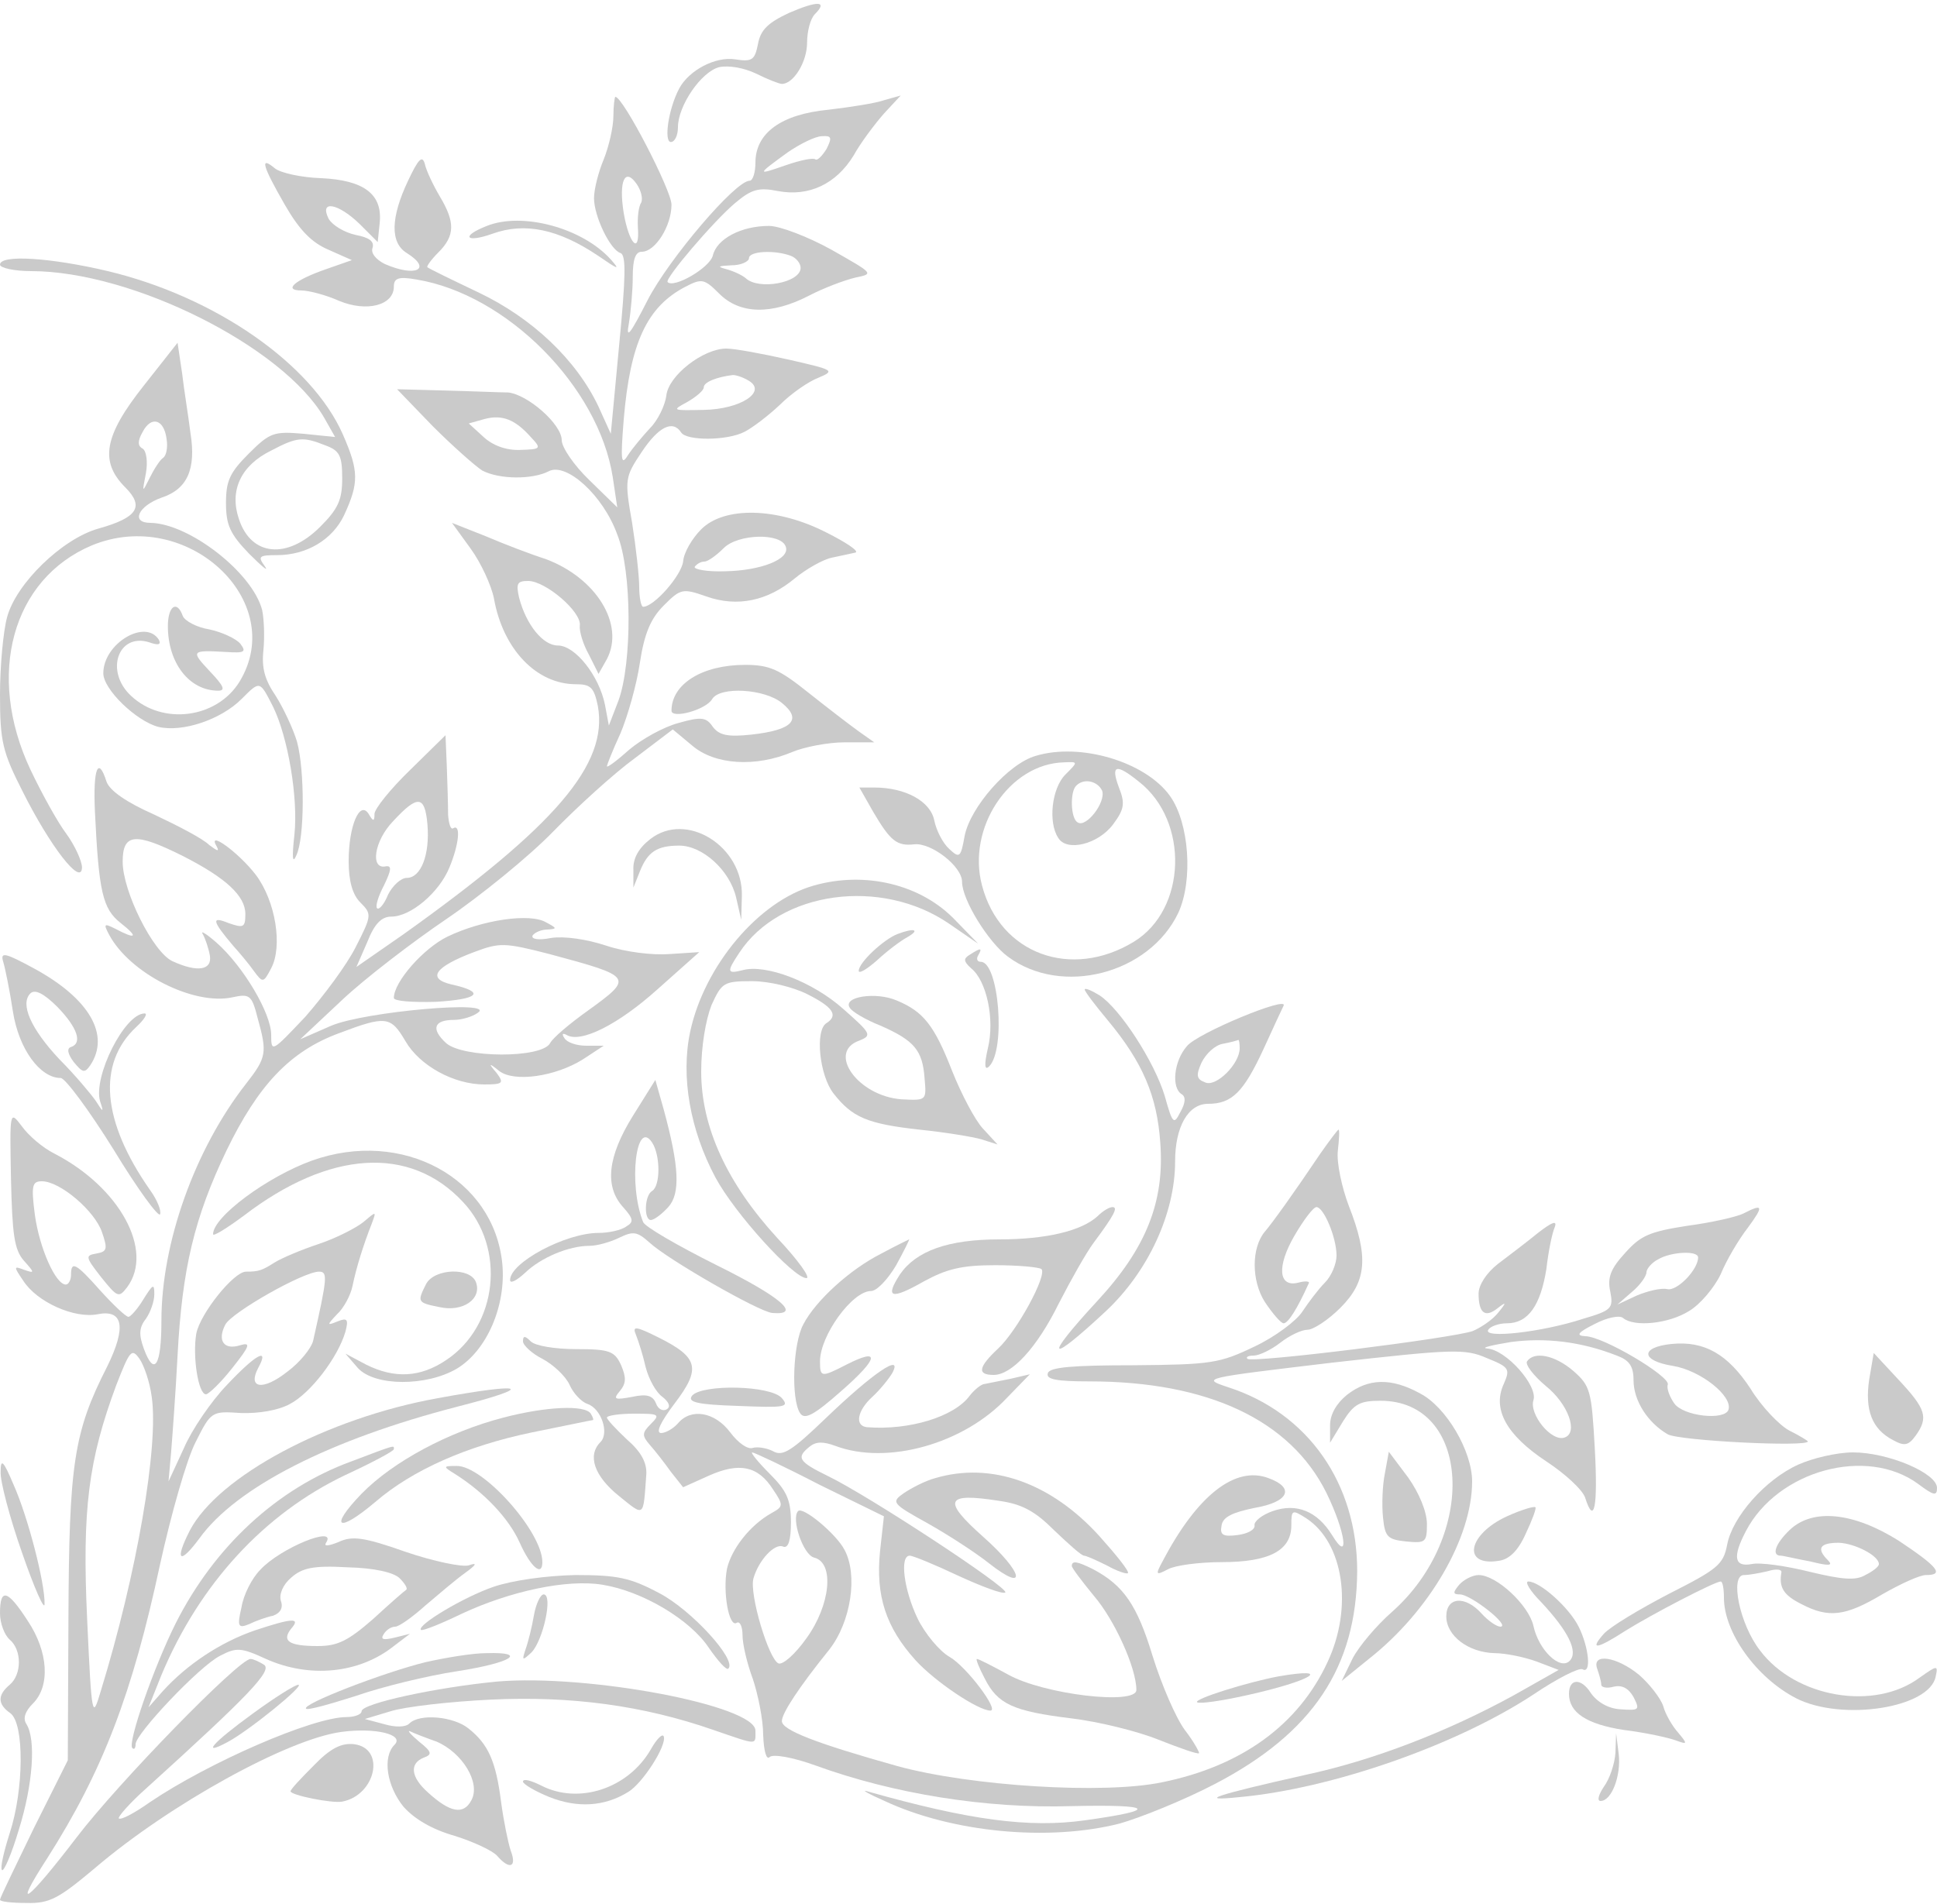<?xml version="1.0" encoding="UTF-8"?>
<svg width="300px" height="295px" viewBox="0 0 300 295" version="1.1" xmlns="http://www.w3.org/2000/svg" xmlns:xlink="http://www.w3.org/1999/xlink">
    <title>Untitled 3</title>
    <g id="Page-1" stroke="none" stroke-width="1" fill="none" fill-rule="evenodd" fill-opacity="0.21">
        <g id="background" transform="translate(-0, 0.599)" fill="#000000" fill-rule="nonzero">
            <g id="Group" transform="translate(150, 147.104) scale(-1, 1) rotate(-180) translate(-150, -147.104)translate(0, 0)">
                <path d="M122.2,292.808 C119,291.308 117.8,290.208 117.4,288.008 C116.9,285.508 116.5,285.208 113.9,285.608 C110.8,286.108 106.7,283.908 105.2,281.108 C103.5,277.908 102.8,272.808 103.9,272.808 C104.5,272.808 105,273.808 105,275.108 C105,278.408 108.6,283.708 111.4,284.408 C112.9,284.708 115.2,284.308 117.1,283.408 C118.9,282.508 120.7,281.808 121.1,281.808 C122.9,281.808 125,285.208 125,288.208 C125,289.908 125.5,291.908 126.2,292.608 C128.3,294.708 126.6,294.708 122.2,292.808 Z" id="Path"></path>
                <path d="M95,276.808 C95,275.108 94.3,272.108 93.5,270.108 C92.7,268.208 92,265.508 92,264.108 C92,261.308 94.5,256.108 96.1,255.608 C97,255.308 96.9,251.808 95.9,241.408 L94.6,227.608 L92.7,231.808 C89.3,239.008 82.5,245.508 74.1,249.508 C69.9,251.508 66.4,253.208 66.2,253.408 C66,253.508 66.8,254.608 67.9,255.708 C70.5,258.308 70.5,260.408 68.1,264.408 C67.1,266.108 66,268.408 65.8,269.408 C65.4,270.808 64.8,270.208 63.2,266.808 C60.5,261.108 60.4,257.208 63,255.608 C67,253.108 64.4,251.808 59.6,253.908 C58.2,254.608 57.4,255.608 57.7,256.408 C58,257.408 57.2,258.008 55.1,258.408 C53.3,258.808 51.5,259.908 50.9,260.908 C49.4,263.908 52.4,263.308 55.7,260.108 L58.5,257.308 L58.8,260.208 C59.3,264.708 56.4,266.908 49.7,267.208 C46.7,267.308 43.5,268.008 42.6,268.708 C40.2,270.708 40.6,269.208 44.1,263.108 C46.4,259.108 48.3,257.208 50.9,256.108 L54.5,254.508 L50.5,253.108 C45.6,251.408 43.8,249.808 46.7,249.808 C47.8,249.808 50.5,249.108 52.5,248.208 C56.8,246.408 61,247.508 61,250.408 C61,251.708 61.7,252.008 64.5,251.508 C78.5,249.208 92.7,234.908 94.9,220.908 L95.6,216.208 L91.3,220.408 C88.9,222.708 87,225.508 87,226.608 C87,229.108 81.7,233.708 78.7,234.008 C77.5,234.008 73.1,234.208 69,234.308 L61.5,234.508 L67,228.808 C70.1,225.708 73.6,222.608 74.7,221.908 C77.4,220.508 82.5,220.508 85,221.808 C87.7,223.208 93.4,218.108 95.6,212.008 C97.9,206.308 97.9,192.108 95.8,186.308 L94.3,182.408 L93.7,185.608 C92.8,190.108 89.1,194.808 86.4,194.808 C84.1,194.808 81.5,198.008 80.4,202.208 C79.9,204.408 80.1,204.808 81.8,204.808 C84.5,204.808 90.1,200.008 89.8,197.908 C89.7,197.008 90.3,195.008 91.2,193.408 L92.7,190.408 L94,192.708 C96.8,198.108 92.3,205.308 84.5,208.208 C82.3,208.908 78.1,210.508 75.3,211.708 L70,213.808 L72.9,209.808 C74.5,207.608 76.1,204.108 76.5,202.108 C77.9,194.208 83.1,188.808 89.2,188.808 C91.5,188.808 92,188.308 92.6,185.408 C94.2,176.408 86.1,166.908 62.4,150.008 L55.2,145.008 L56.9,148.908 C58,151.708 59.1,152.808 60.6,152.808 C63.6,152.808 68,156.508 69.6,160.408 C71.1,164.008 71.4,167.208 70.2,166.508 C69.8,166.208 69.5,167.208 69.4,168.608 C69.4,170.108 69.3,173.508 69.2,176.108 L69,180.908 L63.5,175.508 C60.5,172.608 58,169.508 58,168.708 C58,167.508 57.8,167.508 57.1,168.708 C55.7,170.908 54,166.808 54,161.408 C54,158.308 54.6,156.208 55.8,155.008 C57.6,153.208 57.6,153.008 55.1,148.108 C53.7,145.308 50.1,140.508 47.3,137.308 C42.1,131.808 42,131.708 42,134.508 C42,137.808 37.7,145.108 33.5,148.808 C31.9,150.208 31,150.708 31.4,150.108 C31.8,149.408 32.3,147.908 32.5,146.808 C32.9,144.508 30.6,144.108 26.7,145.908 C23.7,147.308 19,156.708 19,161.308 C19,165.708 20.9,165.908 28.3,162.208 C35,158.808 38,156.008 38,153.208 C38,151.108 37.7,151.008 35.4,151.808 C32.7,152.908 32.8,152.208 36.1,148.308 C37.1,147.208 38.6,145.408 39.3,144.408 C40.7,142.508 40.8,142.508 42,144.808 C43.8,148.208 42.7,155.208 39.6,159.308 C36.9,162.808 31.9,166.408 33.6,163.608 C34,162.808 33.6,163.008 32.4,163.908 C31.4,164.908 27.5,166.908 23.9,168.608 C19.6,170.508 17,172.308 16.5,173.708 C15.2,177.808 14.4,175.708 14.7,169.108 C15.3,156.608 15.9,154.008 18.7,151.808 C21.5,149.608 21.1,149.208 17.9,150.908 C16.1,151.808 16,151.708 16.9,150.008 C20.1,144.008 30,139.008 36,140.308 C38.7,140.908 39,140.608 39.9,137.108 C41.4,131.708 41.3,131.008 38.1,126.908 C30.2,116.808 25,102.308 25,90.208 C25,83.208 23.9,81.508 22.3,85.808 C21.5,88.008 21.5,89.108 22.6,90.508 C23.3,91.508 23.9,93.208 23.9,94.308 C23.9,96.008 23.7,95.908 22.2,93.508 C21.3,92.008 20.2,90.808 19.9,90.808 C19.5,90.808 17.6,92.608 15.6,94.808 C11.7,99.208 11,99.508 11,97.308 C11,96.508 10.6,95.808 10.2,95.808 C8.6,95.808 6.1,101.508 5.4,106.608 C4.8,111.208 5,111.808 6.5,111.808 C9.3,111.808 14.7,107.208 15.8,103.908 C16.7,101.308 16.6,100.908 14.9,100.608 C13.2,100.308 13.2,100.108 15.7,96.908 C18.2,93.808 18.4,93.708 19.7,95.408 C23.9,101.108 18.5,110.908 8.4,116.108 C6.6,117.008 4.4,118.908 3.4,120.308 C1.5,122.808 1.5,122.808 1.7,112.208 C1.9,103.608 2.2,101.208 3.7,99.508 C5.4,97.608 5.4,97.508 3.7,98.108 C2.1,98.708 2.1,98.608 3.6,96.408 C5.7,93.108 11.5,90.508 15.1,91.208 C19.1,92.008 19.6,89.208 16.6,83.108 C11.4,72.908 10.7,68.008 10.6,44.208 L10.5,22.108 L5.2,11.508 C2.4,5.708 0,0.808 0,0.508 C0,0.208 1.8,0.008 4.1,0.008 C7.7,-0.092 9.1,0.708 14.7,5.408 C26.3,15.308 44.6,25.408 52.9,26.508 C58.1,27.208 62.7,26.108 61.1,24.508 C59.2,22.608 59.9,18.108 62.5,14.908 C64.2,13.008 66.9,11.408 70.4,10.408 C73.3,9.508 76.3,8.108 77,7.308 C78.9,5.108 80.1,5.508 79.1,8.108 C78.7,9.308 78,12.708 77.6,15.708 C76.8,22.008 75.6,24.608 72.6,27.008 C70.3,28.908 65,29.408 63.4,27.808 C62.8,27.208 61.2,27.208 59.5,27.708 L56.5,28.508 L60.5,29.708 C62.7,30.408 69.7,31.208 76,31.508 C88.4,32.108 99.6,30.608 110.5,26.808 C117.5,24.408 117,24.408 117,26.708 C117,30.608 91,35.508 77,34.308 C67.6,33.408 56,30.908 56,29.708 C56,29.208 54.9,28.808 53.7,28.808 C48.4,28.808 32.2,21.708 23.2,15.608 C20.8,13.908 18.7,12.808 18.4,13.108 C18.2,13.308 20.1,15.508 22.7,17.808 C38.6,32.208 42.2,36.008 40.9,36.908 C40.1,37.408 39.2,37.808 38.8,37.808 C37,37.808 18.3,18.608 11.9,10.208 C4.1,0.008 1.8,-1.592 7.3,6.908 C15.9,20.408 20.5,32.408 24.8,52.508 C26.5,60.208 28.9,68.708 30.3,71.408 C32.7,76.208 32.8,76.208 37.3,75.908 C40,75.808 43.1,76.308 44.9,77.308 C48,78.908 52.3,84.408 53.5,88.508 C54,90.408 53.8,90.708 52.3,90.108 C50.6,89.408 50.6,89.508 52.2,91.208 C53.2,92.108 54.3,94.108 54.6,95.608 C55.2,98.508 56.3,102.008 57.6,105.308 C58.3,107.208 58.3,107.208 56.3,105.508 C55.2,104.608 52.1,103.008 49.4,102.108 C46.7,101.208 43.6,99.908 42.5,99.208 C40.6,98.008 40.1,97.808 38.1,97.808 C36.2,97.808 31,91.308 30.4,88.208 C29.8,84.708 30.7,78.808 31.9,78.808 C32.3,78.808 34.2,80.608 36,82.908 C38.7,86.308 38.9,86.908 37.2,86.408 C34.7,85.608 33.6,87.108 34.9,89.608 C35.9,91.508 47,97.808 49.4,97.808 C50.8,97.808 50.7,96.908 48.5,87.108 C48.2,85.908 46.4,83.708 44.5,82.308 C40.7,79.308 38.3,79.708 40,82.908 C41.8,86.208 39.6,85.008 35.1,80.208 C32.7,77.708 29.7,73.308 28.5,70.508 L26.1,65.308 L26.5,69.808 C26.7,72.308 27.2,79.008 27.5,84.808 C28.2,98.208 30.1,106.208 35.1,116.608 C40,126.708 44.9,131.908 52.4,134.708 C59.8,137.508 60.5,137.408 62.8,133.508 C65,129.708 70.3,126.808 75,126.808 C77.9,126.808 78.1,127.008 76.9,128.608 C75.6,130.108 75.7,130.208 77.3,128.908 C79.6,127.108 86,128.008 90.3,130.708 L93.5,132.808 L90.8,132.808 C89.3,132.808 87.8,133.308 87.4,134.008 C87,134.608 87.1,134.808 87.7,134.508 C89.9,133.108 95.8,136.108 101.9,141.608 L108.3,147.308 L103.7,147.008 C101.1,146.808 96.9,147.308 93.9,148.308 C90.9,149.308 87.4,149.808 85.4,149.508 C83.4,149.108 82.2,149.308 82.5,149.908 C82.9,150.408 83.9,150.808 84.8,150.808 C86.3,150.908 86.3,151.008 84.6,151.908 C82.1,153.408 74.7,152.308 69.3,149.708 C65.6,147.908 61,142.708 61,140.208 C61,139.708 63.9,139.508 67.5,139.608 C74.2,140.008 75.3,141.108 69.9,142.308 C66.1,143.208 67.3,145.008 73.4,147.308 C77.4,148.808 78.1,148.808 85.1,147.008 C98.1,143.508 98.2,143.408 91,138.208 C88.2,136.208 85.6,134.008 85.2,133.208 C83.9,130.808 71.7,130.908 69.1,133.208 C66.7,135.408 67.2,136.808 70.3,136.808 C71.5,136.808 73.2,137.308 74,137.908 C77,139.908 56.5,138.108 51.3,135.908 L46.5,133.808 L53,139.908 C56.5,143.208 63.8,148.808 69.1,152.408 C74.4,156.008 81.9,162.108 85.6,165.908 C89.4,169.808 95.1,175.008 98.4,177.408 L104.2,181.808 L107.2,179.308 C110.7,176.308 117,175.908 122.7,178.308 C124.6,179.108 128.3,179.808 130.8,179.808 L135.4,179.808 L133,181.508 C131.6,182.508 128.1,185.208 125.2,187.508 C120.7,191.108 119.2,191.808 115.4,191.808 C108.7,191.808 104,188.808 104,184.708 C104,183.408 109.3,184.808 110.3,186.508 C111.5,188.508 118.4,188.108 121.1,185.908 C124.3,183.308 122.7,181.708 116.4,181.008 C112.7,180.608 111.4,180.908 110.4,182.208 C109.4,183.708 108.6,183.808 105.1,182.808 C102.8,182.208 99.4,180.308 97.5,178.708 C95.6,177.008 94,175.808 94,176.108 C94,176.308 94.9,178.608 96.1,181.208 C97.2,183.808 98.6,188.708 99.1,192.108 C99.8,196.708 100.8,199.008 102.8,201.008 C105.4,203.608 105.7,203.708 109.4,202.408 C114.2,200.708 118.9,201.708 123.1,205.208 C124.8,206.608 127.4,208.108 128.8,208.408 C130.3,208.708 132,209.108 132.5,209.208 C133.1,209.408 131,210.808 128,212.308 C120.4,216.208 112.2,216.408 108.6,212.808 C107.2,211.408 105.9,209.208 105.8,207.808 C105.5,205.608 101.3,200.808 99.6,200.808 C99.3,200.808 99,202.208 99,203.908 C99,205.508 98.5,210.008 97.9,213.808 C96.7,220.608 96.8,220.908 99.4,224.808 C102,228.708 104.2,229.808 105.5,227.808 C106.3,226.508 112.6,226.508 115.3,227.908 C116.5,228.508 119,230.408 120.8,232.108 C122.5,233.808 125.2,235.708 126.8,236.308 C129.4,237.408 129.1,237.508 122.1,239.108 C118.1,240.008 113.8,240.808 112.5,240.808 C108.9,240.808 103.5,236.608 103.2,233.508 C103,232.008 101.9,229.708 100.7,228.508 C99.5,227.208 97.9,225.308 97.2,224.208 C96.2,222.608 96.1,223.508 96.6,229.808 C97.6,241.708 100.2,247.308 106.2,250.408 C108.7,251.708 109.1,251.608 111.4,249.308 C114.6,246.108 119.5,246.008 125.3,249.008 C127.6,250.208 130.8,251.408 132.5,251.808 C135.4,252.408 135.3,252.408 128.8,256.108 C125.2,258.108 120.8,259.808 119.1,259.808 C114.8,259.808 111,257.808 110.4,255.208 C109.9,253.308 104.4,250.108 103.4,251.108 C102.9,251.608 110.5,260.508 113.8,263.308 C116.4,265.508 117.5,265.808 120.5,265.208 C125.3,264.308 129.5,266.308 132.2,270.708 C133.3,272.708 135.5,275.608 136.9,277.208 L139.5,280.008 L137,279.308 C135.6,278.808 131.7,278.208 128.3,277.808 C121,277.108 117,274.208 117,269.608 C117,268.108 116.6,266.808 116.1,266.808 C113.9,266.808 103.6,254.708 100.3,248.308 C97.6,243.008 96.9,242.108 97.4,244.708 C97.7,246.508 98,249.808 98,251.908 C98,254.608 98.4,255.808 99.4,255.808 C101.5,255.808 104,259.808 104,263.108 C104,265.308 96.5,279.808 95.3,279.808 C95.2,279.808 95,278.408 95,276.808 Z M128,271.708 C127.3,270.608 126.6,269.908 126.3,270.108 C126,270.408 124,270.008 121.7,269.208 C117.1,267.608 117.2,267.708 122,271.208 C123.9,272.508 126.3,273.708 127.3,273.708 C128.8,273.808 128.9,273.508 128,271.708 Z M99.3,263.408 C98.9,262.808 98.7,261.108 98.8,259.508 C99.1,255.208 97.4,257.108 96.6,261.808 C95.8,266.808 96.8,268.908 98.6,266.308 C99.3,265.308 99.6,264.008 99.3,263.408 Z M122.4,255.208 C123.3,254.908 124,254.008 124,253.308 C124,251.008 117.5,249.808 115.5,251.708 C114.9,252.208 113.6,252.808 112.5,253.108 C111,253.508 111.2,253.608 113.3,253.708 C114.8,253.708 116,254.308 116,254.808 C116,255.908 119.9,256.108 122.4,255.208 Z M116,235.808 C118.8,234.108 114.7,231.408 109,231.308 C104.1,231.208 104,231.208 106.4,232.508 C107.8,233.308 109,234.308 109,234.808 C109,235.608 111,236.408 113.5,236.708 C114.1,236.708 115.2,236.308 116,235.808 Z M82.2,227.108 C83.9,225.308 83.8,225.208 80.6,225.108 C78.4,225.008 76.3,225.808 74.9,227.108 L72.6,229.208 L75.1,229.908 C77.8,230.608 79.8,229.808 82.2,227.108 Z M121.7,210.108 C122.4,208.208 117.9,206.408 112.3,206.308 C109.5,206.208 107.4,206.608 107.6,207.008 C107.9,207.408 108.5,207.808 109.1,207.808 C109.6,207.808 110.9,208.708 112.1,209.908 C114.3,212.108 121,212.308 121.7,210.108 Z M66.2,167.108 C66.6,162.408 65.2,158.808 63,158.808 C62.1,158.808 60.8,157.608 60.1,156.208 C59.5,154.708 58.7,153.808 58.4,154.108 C58.1,154.408 58.6,156.008 59.5,157.708 C60.6,160.008 60.7,160.708 59.8,160.608 C57.3,160.008 57.9,164.508 60.9,167.608 C64.7,171.708 65.8,171.608 66.2,167.108 Z M23.5,78.408 C24.6,70.808 21.2,51.008 15.6,32.808 C14.3,28.408 14.2,28.608 13.5,43.908 C12.7,61.008 13.7,68.608 18,80.208 C20.1,85.608 20.4,86.008 21.6,84.308 C22.3,83.308 23.2,80.708 23.5,78.408 Z M67.6,25.008 C71.6,23.308 74.5,18.608 73,15.908 C71.8,13.608 69.7,14.008 66.3,17.108 C63.6,19.508 63.4,21.608 65.6,22.508 C67,23.008 66.9,23.408 64.9,25.008 C63.6,26.108 63,26.808 63.5,26.608 C64.1,26.308 65.9,25.608 67.6,25.008 Z" id="Shape"></path>
                <path d="M75.4,259.808 C71.3,258.208 72.1,257.108 76.3,258.608 C81.3,260.408 86.5,259.308 92.6,255.208 C95.8,253.008 96.1,252.908 94.6,254.608 C90.2,259.508 80.9,262.008 75.4,259.808 Z" id="Path"></path>
                <path d="M0,253.808 C0,253.308 2.2,252.808 4.8,252.808 C20.5,252.808 43.8,241.108 50.2,230.108 L51.9,227.108 L47,227.608 C42.4,228.008 41.8,227.808 38.5,224.508 C35.6,221.608 35,220.308 35,216.908 C35,213.508 35.6,212.108 38.6,209.008 C40.6,207.008 41.7,206.108 41,207.108 C39.9,208.608 40.1,208.808 42.9,208.808 C47.5,208.808 51.5,211.208 53.3,215.008 C55.6,220.008 55.6,221.808 53.1,227.508 C48.3,238.408 33.4,248.808 16.7,252.808 C7.8,254.908 0,255.408 0,253.808 Z M50.4,225.808 C52.6,225.008 53,224.208 53,220.708 C53,217.408 52.4,216.008 49.6,213.208 C44.5,208.108 38.9,208.608 37,214.408 C35.5,218.808 37.3,222.708 42,225.008 C46,227.108 46.9,227.208 50.4,225.808 Z" id="Shape"></path>
                <path d="M22.3,235.108 C16.1,227.308 15.4,223.308 19.4,219.308 C22.4,216.308 21.3,214.608 15.2,212.908 C9.6,211.308 2.5,204.408 1.1,199.208 C0.5,197.008 0,191.608 0,187.208 C0,179.908 0.4,178.308 3.5,172.208 C7.7,163.808 12.6,157.408 12.7,160.408 C12.7,161.408 11.6,163.808 10.3,165.608 C9,167.308 6.5,171.808 4.7,175.608 C-2.2,190.308 1.9,205.108 14.2,210.308 C28.9,216.408 44.7,201.708 37.1,189.208 C33.6,183.508 25.2,182.408 20.3,187.008 C16.2,190.808 18.3,196.808 23.1,195.308 C24.5,194.808 25,194.908 24.6,195.708 C22.5,199.008 16,195.108 16,190.508 C16,188.008 21.1,183.108 24.5,182.208 C28.2,181.308 34.2,183.308 37.4,186.508 C40.3,189.408 40.2,189.408 42.3,185.308 C44.6,180.608 46.2,171.208 45.6,165.508 C45.2,161.908 45.3,160.908 45.9,162.308 C47.2,165.008 47.2,175.508 46,179.908 C45.4,181.908 43.9,185.108 42.7,187.008 C41,189.508 40.5,191.308 40.8,194.108 C41,196.108 40.9,198.908 40.6,200.308 C39.1,206.108 29.3,213.708 23.3,213.808 C20.2,213.808 21.4,216.408 25,217.708 C29,219.008 30.4,222.108 29.5,227.708 C29.2,230.208 28.5,234.408 28.2,237.008 L27.5,241.708 L22.3,235.108 Z M25.8,226.808 C26,225.608 25.8,224.308 25.3,223.908 C24.8,223.608 23.9,222.208 23.2,220.808 C22,218.408 22,218.408 22.6,221.508 C22.9,223.208 22.7,224.908 22.1,225.308 C21.3,225.708 21.3,226.508 22.1,227.908 C23.4,230.408 25.4,229.908 25.8,226.808 Z" id="Shape"></path>
                <path d="M26,197.808 C26,192.108 29.3,187.808 33.8,187.808 C35,187.808 34.6,188.608 32.5,190.808 C29.5,194.008 29.6,194.108 35,193.808 C37.9,193.608 38.2,193.808 37.2,195.108 C36.5,195.908 34.3,196.908 32.4,197.308 C30.5,197.608 28.6,198.608 28.3,199.408 C27.4,201.908 26,200.908 26,197.808 Z" id="Path"></path>
                <path d="M160.4,177.708 C156.2,176.508 150.3,169.808 149.4,165.308 C148.8,161.908 148.6,161.808 147,163.308 C146,164.208 145,166.208 144.7,167.708 C144.1,170.708 140.2,172.808 135.4,172.808 L133.1,172.808 L135.2,169.108 C137.9,164.508 138.9,163.708 141.6,164.008 C144.2,164.308 149,160.608 149,158.208 C149,155.408 153.1,148.808 156.1,146.608 C164.4,140.408 178,143.908 182.5,153.408 C184.8,158.408 184.2,167.308 181.2,171.508 C177.4,176.808 167.3,179.808 160.4,177.708 Z M165,174.808 C162.9,172.708 162.3,167.408 163.9,165.008 C165.2,162.808 170.1,164.008 172.4,167.108 C174.1,169.408 174.3,170.308 173.3,172.808 C172,176.308 172.8,176.608 176.4,173.708 C184.2,167.608 183.8,153.908 175.6,148.908 C165.9,143.008 154.9,147.008 152.1,157.608 C149.7,166.508 156.3,176.508 164.8,176.708 C167,176.808 167,176.808 165,174.808 Z M170.7,172.308 C171.3,170.508 168.2,166.508 166.9,167.408 C165.8,168.008 165.7,172.208 166.7,173.108 C167.9,174.308 170,173.808 170.7,172.308 Z" id="Shape"></path>
                <path d="M100.7,164.808 C98.9,163.408 98,161.808 98.1,160.008 L98.1,157.308 L99.1,159.808 C100.3,162.808 101.7,163.808 105.2,163.808 C108.8,163.808 113,160.008 114,155.808 L114.8,152.308 L114.9,156.008 C115.1,163.708 106.3,169.208 100.7,164.808 Z" id="Path"></path>
                <path d="M126,157.608 C117.5,155.208 109.1,145.208 106.9,135.008 C105.4,128.008 106.9,119.708 110.8,112.408 C113.8,106.808 122.9,96.808 124.9,96.808 C125.6,96.808 123.6,99.608 120.4,103.008 C112.6,111.508 108.6,120.208 108.6,128.808 C108.6,132.708 109.3,136.808 110.2,139.108 C111.8,142.608 112.1,142.808 116.5,142.808 C119.1,142.808 122.8,141.908 125,140.808 C129,138.808 129.9,137.508 128,136.308 C126.2,135.208 126.9,128.208 129.1,125.408 C132,121.708 134.3,120.708 142.4,119.808 C146.3,119.408 150.6,118.708 152,118.308 L154.5,117.508 L152.2,120.008 C151,121.308 148.9,125.308 147.5,128.808 C144.7,136.008 143,138.108 138.9,139.808 C135.7,141.208 130.5,140.408 131.6,138.708 C131.9,138.108 134.1,136.808 136.4,135.908 C141.6,133.608 142.9,132.108 143.2,127.708 C143.5,124.308 143.5,124.308 139.6,124.508 C132.9,125.008 128,131.808 133.1,133.608 C135.1,134.408 134.9,134.708 130.6,138.508 C125.9,142.708 118.6,145.508 115,144.508 C112.6,143.908 112.5,144.208 114.5,147.208 C120.8,156.808 136.5,158.908 147,151.708 L151.5,148.608 L148,152.208 C142.7,157.808 134,159.908 126,157.608 Z" id="Path"></path>
                <path d="M139,150.108 C136.9,149.308 133,145.708 133,144.408 C133,143.908 134.2,144.608 135.8,146.008 C137.3,147.408 139.4,149.008 140.5,149.608 C142.6,150.808 141.6,151.108 139,150.108 Z" id="Path"></path>
                <path d="M0.5,145.808 C0.8,144.808 1.5,141.408 2,138.108 C2.9,132.308 6.2,127.808 9.4,127.808 C10.1,127.808 13.8,122.808 17.6,116.708 C21.3,110.608 24.6,106.108 24.8,106.708 C25,107.308 24.3,109.008 23.2,110.508 C15.8,121.108 15,130.008 21.1,135.708 C22.4,136.908 22.9,137.808 22.4,137.808 C19.3,137.808 14.4,128.008 15.5,124.208 C16.1,122.408 16,122.408 14.8,124.308 C14.1,125.308 11.6,128.308 9.2,130.708 C4.7,135.508 3.1,139.308 4.7,140.908 C5.4,141.608 6.8,140.908 8.9,138.808 C12,135.608 12.8,133.208 11,132.608 C10.3,132.408 10.5,131.508 11.4,130.308 C12.8,128.608 13.1,128.508 14,129.808 C17.1,134.508 13.8,140.108 5.4,144.708 C0.8,147.208 -5.55111512e-17,147.408 0.5,145.808 Z" id="Path"></path>
                <path d="M150.2,146.908 C149.2,146.308 149.2,145.908 150.4,144.808 C152.8,142.908 154.1,136.908 153,132.408 C152.4,129.808 152.5,128.908 153.2,129.608 C155.8,132.208 154.7,145.808 151.9,145.808 C151.3,145.808 151.2,146.308 151.5,146.808 C152.2,148.008 151.9,148.008 150.2,146.908 Z" id="Path"></path>
                <path d="M168,141.508 C168,141.208 169.6,139.108 171.6,136.708 C177,130.208 179.2,125.008 179.7,117.808 C180.4,108.608 177.5,101.408 169.9,93.208 C161.5,84.108 162.3,83.308 171.3,91.708 C177.8,97.808 182,106.808 182,114.908 C182,120.208 184,123.808 187.1,123.808 C190.8,123.808 192.6,125.608 195.7,132.308 C197.2,135.608 198.6,138.608 198.8,139.008 C199.6,140.608 185.3,134.708 183.8,132.708 C181.8,130.408 181.4,126.308 183,125.308 C183.7,124.908 183.6,123.908 182.8,122.508 C181.8,120.508 181.6,120.708 180.4,125.008 C178.8,130.308 173.5,138.508 170.3,140.608 C169,141.408 168,141.808 168,141.508 Z M192,132.408 C192,130.008 188.4,126.408 186.7,127.108 C185.3,127.608 185.2,128.208 186.1,130.208 C186.8,131.608 188.2,132.908 189.4,133.108 C190.5,133.308 191.6,133.608 191.8,133.708 C191.9,133.708 192,133.208 192,132.408 Z" id="Shape"></path>
                <path d="M98,121.908 C94.1,115.608 93.6,111.008 96.5,107.808 C98.1,106.008 98.2,105.508 97,104.808 C96.2,104.208 94.2,103.808 92.7,103.808 C87.6,103.808 79,99.208 79,96.508 C79,95.908 80,96.408 81.3,97.608 C83.8,100.008 88.1,101.808 91.3,101.808 C92.5,101.808 94.6,102.408 96,103.108 C98.1,104.108 98.7,104.008 100.6,102.308 C103.4,99.708 117.5,91.608 119.6,91.408 C124.3,91.008 120.9,93.908 111,98.808 C105,101.808 99.8,104.808 99.6,105.508 C97.3,111.308 98.5,121.608 101,117.808 C102.3,115.808 102.3,111.108 101,110.308 C99.8,109.608 99.7,105.808 100.8,105.808 C101.3,105.808 102.5,106.708 103.5,107.808 C105.4,109.908 105.2,114.108 102.8,122.908 L101.5,127.508 L98,121.908 Z" id="Path"></path>
                <path d="M204.5,116.108 C200.4,110.008 197.1,105.408 195.9,104.008 C193.8,101.508 193.8,96.408 195.9,93.108 C197.1,91.308 198.4,89.808 198.8,89.808 C199.5,89.808 200.9,92.008 202.7,96.008 C202.9,96.308 202.2,96.408 201.1,96.108 C198,95.308 197.7,98.608 200.5,103.408 C201.9,105.808 203.4,107.808 203.9,107.808 C205,107.808 207,103.108 207,100.308 C207,99.008 206.2,97.108 205.2,96.108 C204.2,95.108 202.7,93.108 201.7,91.608 C200.8,90.208 197.5,87.708 194.3,86.208 C188.9,83.608 187.6,83.408 175.6,83.308 C166.2,83.308 162.6,83.008 162.3,82.108 C161.9,81.108 163.7,80.808 168.7,80.808 C187.1,80.808 199.8,74.808 205.4,63.608 C208.4,57.508 209.1,52.408 206.3,57.008 C204,60.708 200.8,62.008 197.1,60.708 C195.4,60.108 194.2,59.108 194.3,58.508 C194.4,57.808 193.2,57.208 191.7,57.008 C189.4,56.708 188.9,57.008 189.2,58.508 C189.4,59.808 190.9,60.508 194.3,61.208 C199.6,62.108 200.6,64.308 196.5,65.808 C191.3,67.808 185.4,63.108 180.1,53.008 C178.9,50.808 179,50.708 180.9,51.708 C182,52.308 185.7,52.808 189.2,52.808 C196.6,52.808 200,54.608 200,58.508 C200,60.908 200.1,61.008 202.3,59.608 C208.1,55.808 209.6,45.808 205.6,37.308 C201.1,27.608 192.3,21.208 180,18.708 C171,16.808 150.3,18.108 139,21.208 C126.5,24.708 121,26.808 121.1,28.208 C121.1,29.408 123.8,33.508 128.4,39.208 C131.8,43.508 132.9,50.808 130.8,54.708 C129.5,57.208 124.3,61.508 123.6,60.708 C122.5,59.508 124.4,53.908 126.1,53.508 C129.3,52.708 128.6,46.108 124.9,41.008 C123.2,38.608 121.3,36.908 120.6,37.108 C119.1,37.608 116,47.908 116.7,50.308 C117.5,53.108 120,55.808 121.3,55.208 C122.1,54.908 122.5,56.208 122.5,59.008 C122.5,62.508 121.8,63.908 119.2,66.508 C117.4,68.308 116.2,69.808 116.5,69.808 C116.8,69.808 121.5,67.608 126.9,64.808 L136.9,59.908 L136.3,54.508 C135.6,47.608 137.2,42.708 141.8,37.608 C144.8,34.308 151.5,29.808 153.4,29.808 C154.8,29.808 149.7,36.608 147.1,38.108 C145.5,39.008 143.2,41.808 142.1,44.108 C140,48.508 139.3,53.808 140.9,53.808 C141.4,53.808 144.8,52.408 148.4,50.708 C152.1,49.008 155.3,47.808 155.7,48.108 C156.3,48.808 134.5,63.108 128.3,66.108 C123.6,68.408 123.3,69.008 125.4,70.708 C126.4,71.508 127.5,71.508 129.4,70.808 C137.4,67.808 149.3,71.108 156,78.308 L159.5,81.908 L156.5,81.208 C154.9,80.908 153.1,80.508 152.5,80.408 C152,80.408 150.9,79.508 150.2,78.608 C147.8,75.308 140.8,73.208 134.3,73.708 C132.3,73.908 132.8,76.308 135.1,78.408 C136.2,79.408 137.6,81.108 138.2,82.108 C139.9,85.308 135.2,82.108 128,75.208 C122.6,70.008 121.2,69.108 119.7,70.008 C118.7,70.508 117.3,70.708 116.6,70.508 C115.8,70.208 114.3,71.308 113.1,72.908 C110.7,76.108 107,76.708 105,74.308 C104.3,73.508 103.1,72.808 102.4,72.808 C101.5,72.808 102.3,74.508 104.5,77.408 C108.6,82.808 108.2,84.508 102,87.608 C98.4,89.408 97.9,89.408 98.5,88.008 C98.9,87.008 99.6,84.808 100,83.008 C100.5,81.108 101.6,79.108 102.6,78.408 C103.6,77.608 103.9,76.908 103.3,76.508 C102.7,76.108 101.9,76.508 101.6,77.408 C101.1,78.608 100.2,78.908 97.9,78.408 C95.2,77.908 94.9,78.008 96,79.308 C97,80.508 97,81.408 96.2,83.308 C95.2,85.508 94.4,85.808 89.2,85.808 C86,85.808 82.9,86.308 82.2,87.008 C81.3,87.908 81,87.908 81,87.008 C81,86.408 82.4,85.108 84,84.308 C85.7,83.408 87.6,81.608 88.2,80.308 C88.8,78.908 90.1,77.608 91,77.308 C93.1,76.608 94.4,72.808 93,71.408 C90.9,69.308 92.1,66.108 95.8,63.108 C99.9,59.808 99.6,59.608 100.1,66.408 C100.2,68.208 99.3,69.908 97.1,71.808 C95.4,73.408 94,74.908 94,75.208 C94,75.508 95.9,75.808 98.2,75.808 C102.1,75.808 102.3,75.708 100.8,74.208 C99.4,72.808 99.4,72.408 100.7,70.908 C101.5,70.008 102.9,68.208 103.9,66.808 L105.8,64.408 L109.8,66.208 C114.5,68.308 117.4,67.708 119.7,64.108 C121.4,61.608 121.3,61.408 119.5,60.408 C116.1,58.508 113.3,54.808 112.6,51.808 C111.9,48.208 112.9,42.608 114.1,43.408 C114.6,43.708 115,42.808 115,41.508 C115,40.108 115.7,37.108 116.6,34.708 C117.4,32.308 118.2,28.408 118.2,26.008 C118.3,23.508 118.7,22.108 119.2,22.608 C119.7,23.108 122.7,22.608 126.3,21.308 C138.4,16.908 152.7,14.608 165.9,15.008 C178.8,15.308 179.6,14.408 168,12.808 C159.4,11.608 150.2,12.808 134.3,17.308 C133.3,17.608 134.5,16.908 137,15.808 C147.5,10.908 162.4,9.508 173.4,12.308 C176.6,13.208 183.3,15.908 188.1,18.408 C203.3,26.308 210.1,36.508 210.2,51.408 C210.2,65.008 202.6,75.908 190.2,79.908 C186,81.308 186.2,81.308 206.3,83.708 C225,85.808 226.9,85.908 230.3,84.408 C233.8,83.008 233.9,82.708 232.9,80.408 C231.1,76.508 233.3,72.508 239.5,68.408 C242.4,66.508 245.1,64.008 245.5,62.808 C246.9,58.408 247.5,61.308 247,70.408 C246.5,79.408 246.3,80.108 243.7,82.408 C240.8,84.908 237.6,85.508 236.5,83.908 C236.2,83.408 237.5,81.708 239.4,80.108 C242.9,77.308 244.5,72.808 242.3,72.108 C240.3,71.408 236.8,75.708 237.5,77.908 C238.2,80.108 233.3,85.708 230.3,85.908 C229.3,86.008 231,86.408 234,86.908 C239.3,87.608 244.8,87.008 250.4,84.808 C252.3,84.108 253,83.208 253,81.008 C253,77.808 255.2,74.408 258.3,72.608 C260.1,71.608 280,70.608 280,71.508 C280,71.608 278.7,72.408 277.1,73.208 C275.6,74.008 272.8,76.908 271.1,79.708 C267.6,85.008 264,87.108 258.9,86.608 C254,86.108 254.1,84.008 259.1,83.208 C263.4,82.508 268.4,78.508 267.7,76.408 C267.1,74.708 260.7,75.408 259.3,77.408 C258.6,78.408 258.1,79.708 258.3,80.308 C258.8,81.508 248.3,87.808 245.5,87.808 C244,87.908 244.4,88.408 247,89.708 C248.9,90.708 250.9,91.108 251.4,90.608 C253.1,89.208 258.4,89.708 261.6,91.708 C263.3,92.708 265.5,95.308 266.5,97.408 C267.4,99.608 269.3,102.808 270.7,104.608 C273.2,108.008 273.1,108.408 270,106.808 C269,106.308 265.1,105.408 261.3,104.908 C255.5,104.008 254.1,103.408 251.7,100.708 C249.5,98.308 248.9,96.908 249.4,94.708 C249.9,92.108 249.6,91.808 245.2,90.508 C238.8,88.408 229.6,87.408 230.5,88.808 C230.8,89.308 232.1,89.808 233.4,89.808 C236.7,89.808 238.6,92.608 239.5,98.208 C239.8,100.908 240.4,103.808 240.8,104.708 C241.2,105.808 240.4,105.508 238.2,103.808 C236.5,102.408 233.7,100.308 232,99.008 C230.2,97.608 229,95.708 229,94.408 C229,91.408 230,90.608 231.9,92.108 C233.3,93.208 233.4,93.108 232,91.408 C231.2,90.408 229.5,89.208 228.1,88.608 C225,87.508 193.9,83.608 193.2,84.308 C192.9,84.608 193.4,84.808 194.2,84.808 C195,84.808 196.9,85.708 198.3,86.808 C199.7,87.908 201.6,88.808 202.5,88.808 C203.4,88.808 205.7,90.308 207.6,92.208 C211.7,96.308 212,100.108 208.9,108.008 C207.8,110.908 207,114.708 207.2,116.508 C207.4,118.308 207.5,119.808 207.3,119.808 C207.2,119.808 205.9,118.108 204.5,116.108 Z M263,100.008 C263,98.108 259.7,94.708 258.2,95.108 C257.2,95.308 255.2,94.808 253.5,94.108 L250.5,92.708 L252.8,94.708 C254,95.708 255,97.108 255,97.708 C255,98.208 255.8,99.208 256.8,99.708 C258.8,100.908 263,101.108 263,100.008 Z" id="Shape"></path>
                <path d="M48.3,115.008 C41.4,112.508 33,106.308 33,103.608 C33,103.208 35.1,104.508 37.8,106.508 C51,116.608 63.5,117.408 71.7,108.608 C78.4,101.508 77.1,89.408 69.1,84.108 C65.1,81.408 61.1,81.208 56.7,83.408 L53.5,85.108 L55.4,82.908 C58,80.008 66.1,80.008 70.8,82.808 C75.4,85.608 78.4,92.508 77.8,99.008 C76.5,112.308 62.3,120.008 48.3,115.008 Z" id="Path"></path>
                <path d="M170,106.408 C167.5,104.108 162,102.808 154.8,102.808 C146.8,102.808 141.9,101.008 139.4,97.408 C137,93.708 138,93.408 143.1,96.308 C146.6,98.208 148.9,98.808 154.1,98.808 C157.7,98.808 160.9,98.508 161.3,98.208 C162.2,97.208 157.5,88.608 154.6,85.908 C151.5,83.008 151.3,81.808 153.9,81.808 C156.7,81.808 160.6,86.008 164,92.908 C165.8,96.408 168.2,100.708 169.4,102.308 C172.6,106.608 173.2,107.808 172.3,107.808 C171.8,107.808 170.8,107.208 170,106.408 Z" id="Path"></path>
                <path d="M136.5,100.608 C131.7,98.208 126.3,93.308 124.4,89.608 C122.8,86.608 122.5,78.108 123.9,75.908 C124.6,74.808 126,75.508 130.4,79.408 C136.1,84.408 136.4,86.108 131.1,83.408 C127.2,81.408 127,81.408 127,83.908 C127,87.908 132,94.808 134.9,94.808 C135.8,94.808 137.5,96.608 138.8,98.808 C140,101.008 140.9,102.808 140.8,102.808 C140.6,102.708 138.7,101.808 136.5,100.608 Z" id="Path"></path>
                <path d="M66,95.908 C64.6,93.108 64.6,93.008 68.1,92.308 C71.7,91.508 74.7,93.608 73.7,96.208 C72.8,98.508 67.3,98.308 66,95.908 Z" id="Path"></path>
                <path d="M289.5,81.108 C288.8,76.408 289.9,73.408 293.2,71.708 C295,70.708 295.6,70.908 296.7,72.408 C298.7,75.208 298.3,76.508 294.1,81.008 L290.2,85.208 L289.5,81.108 Z" id="Path"></path>
                <path d="M208.6,78.708 C207,77.408 206,75.708 206,74.008 L206,71.308 L208,74.608 C209.7,77.308 210.6,77.808 213.8,77.808 C227.8,77.808 228.9,56.908 215.6,45.108 C213.2,43.008 210.5,39.808 209.5,37.908 L207.8,34.408 L212,37.808 C221.4,45.208 228,56.608 228,65.308 C228,70.008 224,76.808 220,78.908 C215.5,81.408 211.9,81.308 208.6,78.708 Z" id="Path"></path>
                <path d="M67.8,78.208 C50.6,75.108 33.8,66.108 29.4,57.708 C27,53.008 27.8,52.308 30.9,56.508 C36.6,64.408 51.1,71.808 70.9,76.908 C83,80.008 81.5,80.708 67.8,78.208 Z" id="Path"></path>
                <path d="M107.2,78.608 C106.4,77.608 107.9,77.208 114.3,77.008 C121.6,76.708 122.3,76.808 121.1,78.208 C119.4,80.208 108.8,80.408 107.2,78.608 Z" id="Path"></path>
                <path d="M78,75.208 C69.5,73.008 60.9,68.408 56,63.408 C50.9,58.108 52.3,57.208 58.1,62.108 C63.9,67.108 72.3,70.808 82.4,72.908 C87.4,73.908 91.6,74.808 91.8,74.808 C92,74.808 91.8,75.308 91.5,75.808 C90.6,77.208 84.5,76.908 78,75.208 Z" id="Path"></path>
                <path d="M54.4,68.408 C42.9,64.208 33.2,55.208 27.2,43.308 C23.8,36.508 19.7,24.708 20.5,24.008 C20.8,23.708 21,24.008 21,24.608 C21,26.208 30.9,36.708 34.1,38.308 C36.6,39.608 37.3,39.608 41.2,37.808 C47.9,34.808 55.6,35.508 61,39.808 L63.5,41.708 L61.1,41.108 C59.4,40.708 58.9,40.808 59.4,41.608 C59.8,42.308 60.6,42.808 61.2,42.808 C61.8,42.808 63.9,44.308 65.9,46.108 C67.9,47.808 70.6,50.108 72,51.108 C73.8,52.408 74,52.808 72.6,52.308 C71.6,52.008 67.2,52.908 62.8,54.408 C56.3,56.708 54.5,56.908 52.4,55.908 C50.9,55.308 50.1,55.208 50.5,55.808 C52.3,58.608 43.4,55.008 40.3,51.608 C39,50.308 37.7,47.708 37.4,45.808 C36.7,42.808 36.9,42.508 38.6,43.208 C39.6,43.708 41.3,44.308 42.3,44.508 C43.4,44.908 43.9,45.708 43.5,46.808 C43.2,47.808 43.8,49.308 45.1,50.408 C46.8,51.908 48.5,52.308 53.8,52.008 C58,51.908 61,51.208 61.9,50.308 C62.7,49.508 63.2,48.708 62.9,48.508 C62.7,48.408 60.4,46.408 57.8,44.008 C53.9,40.608 52.3,39.808 49.2,39.808 C44.7,39.808 43.6,40.608 45.1,42.508 C46.6,44.208 45.4,44.208 39.4,42.208 C34.2,40.408 29,37.008 25.2,32.808 L23,30.308 L25,35.308 C30.9,49.408 40.9,60.308 53.5,66.308 C57.6,68.208 61,70.008 61,70.308 C61,70.908 61.5,71.108 54.4,68.408 Z" id="Path"></path>
                <path d="M214.5,66.608 C214.1,64.708 214,61.608 214.2,59.708 C214.5,56.708 214.9,56.308 217.8,56.008 C220.8,55.708 221,55.908 221,58.708 C221,60.608 219.8,63.508 218.1,65.908 L215.1,69.908 L214.5,66.608 Z" id="Path"></path>
                <path d="M278.5,67.908 C273.4,65.608 268.3,59.808 267.5,55.508 C266.9,52.408 266,51.708 258.5,47.908 C253.9,45.508 249.4,42.808 248.4,41.708 C246.1,39.108 247.3,39.308 251.8,42.208 C255.8,44.708 265.6,49.808 266.5,49.808 C266.8,49.808 267,48.708 267,47.308 C267,41.908 272,34.908 278.2,31.708 C285.3,28.108 298.9,30.208 299.8,35.108 C300.2,36.908 300,36.808 297.3,34.908 C290.3,29.708 278.1,31.808 272.6,39.108 C269.4,43.208 267.9,50.808 270.1,50.808 C270.9,50.808 272.5,51.108 273.8,51.408 C275.1,51.808 276,51.708 275.9,51.208 C275.5,48.908 276.2,47.708 279,46.308 C283.2,44.108 285.8,44.408 291.5,47.808 C294.3,49.408 297.3,50.808 298.3,50.808 C301.2,50.808 300.1,52.108 294.1,56.108 C287.1,60.508 280.8,61.208 277.2,57.808 C275,55.708 274.3,53.808 275.8,53.808 C276.2,53.808 278.2,53.308 280.4,52.908 C283.2,52.208 284,52.208 283.1,53.108 C281.3,54.908 281.8,55.808 284.8,55.808 C287.3,55.708 291,53.808 291,52.508 C291,52.108 290.1,51.408 288.9,50.808 C287.4,49.908 285.3,50.108 280.3,51.308 C276.7,52.208 272.6,52.808 271.3,52.508 C268.6,52.008 268.3,53.608 270.4,57.608 C275.3,67.008 289.1,70.808 297.1,64.908 C299.5,63.108 300,63.008 300,64.308 C300,66.608 292.4,69.808 287,69.808 C284.5,69.808 280.7,68.908 278.5,67.908 Z" id="Path"></path>
                <path d="M0.1,66.808 C0,65.408 1.5,59.708 3.4,54.308 C5.3,48.808 6.9,45.208 6.9,46.308 C7,49.508 4.3,59.908 2.1,64.808 C0.5,68.608 0.1,68.908 0.1,66.808 Z" id="Path"></path>
                <path d="M70.4,66.508 C75,63.608 78.8,59.608 80.5,55.808 C82.2,52.008 84,50.508 84,52.808 C84,57.508 74.8,67.808 70.7,67.708 C68.6,67.708 68.6,67.608 70.4,66.508 Z" id="Path"></path>
                <path d="M144.8,65.808 C143.3,65.408 141.2,64.308 140,63.508 C138,62.108 138.1,61.908 143.7,58.808 C146.9,57.008 151.2,54.208 153.2,52.608 C159.2,47.908 158.5,51.208 152.3,56.708 C145.9,62.408 146.4,63.608 154.7,62.308 C158.3,61.808 160.3,60.708 163.3,57.708 C165.5,55.608 167.5,53.808 167.9,53.808 C168.2,53.808 169.8,53.108 171.4,52.308 C173,51.408 174.5,50.908 174.7,51.108 C174.9,51.408 172.9,53.908 170.3,56.808 C162.8,65.108 153.5,68.408 144.8,65.808 Z" id="Path"></path>
                <path d="M233.4,59.908 C227.3,57.108 226.4,52.108 232.1,53.008 C233.7,53.208 235.1,54.508 236.3,57.208 C237.3,59.308 238,61.208 237.8,61.308 C237.6,61.508 235.6,60.908 233.4,59.908 Z" id="Path"></path>
                <path d="M166,52.208 C166,51.908 167.6,49.808 169.4,47.608 C172.6,43.908 176,36.408 176,33.008 C176,30.608 161.6,32.308 156.1,35.408 C153.7,36.708 151.6,37.808 151.3,37.808 C151.1,37.808 151.6,36.508 152.5,34.808 C154.5,30.808 156.9,29.708 165.9,28.608 C170.1,28.108 176.2,26.608 179.4,25.308 C182.7,24.008 185.5,23.008 185.7,23.208 C185.8,23.308 184.9,25.008 183.5,26.808 C182.1,28.708 179.9,33.808 178.5,38.308 C176.1,46.208 174,49.208 169.3,51.708 C166.9,52.908 166,53.108 166,52.208 Z" id="Path"></path>
                <path d="M76.5,49.008 C71.8,47.408 64.5,43.008 65.2,42.308 C65.4,42.108 68.2,43.208 71.5,44.808 C79,48.308 87.8,50.208 93.3,49.308 C99.5,48.308 106.9,43.908 109.8,39.508 C111.2,37.508 112.5,36.008 112.8,36.308 C114.2,37.608 107.1,45.408 102.1,48.008 C97.6,50.408 95.6,50.808 89.1,50.808 C84.6,50.708 79.5,50.008 76.5,49.008 Z" id="Path"></path>
                <path d="M226,49.308 C225,48.108 225,47.808 226.1,47.808 C227.8,47.808 234,42.908 232.4,42.808 C231.8,42.808 230.5,43.708 229.5,44.808 C226.9,47.708 224,47.408 224,44.408 C224,41.408 227.4,38.808 231.5,38.708 C233.1,38.708 236.1,38.108 238,37.408 L241.4,36.108 L234.5,32.208 C224.3,26.608 212.8,22.108 202,19.808 C188.2,16.708 185.2,15.708 192,16.408 C206.2,17.708 225.5,24.408 237.5,32.308 C241.2,34.808 244.6,36.508 245.1,36.208 C246.5,35.408 246.1,39.608 244.5,42.808 C243,45.808 238.5,49.808 236.7,49.808 C236.1,49.808 237,48.308 238.7,46.608 C242.9,42.108 244.5,38.908 243.1,37.508 C241.6,36.008 238.3,39.208 237.5,42.908 C236.8,46.108 231.8,50.808 229,50.808 C228.1,50.808 226.7,50.108 226,49.308 Z" id="Path"></path>
                <path d="M0,44.908 C0,43.308 0.7,41.508 1.5,40.808 C3.4,39.208 3.4,35.408 1.5,33.808 C-0.4,32.208 -0.4,30.808 1.6,29.408 C3.8,27.808 3.7,17.508 1.5,10.808 C0.6,8.008 0,5.408 0.3,5.108 C0.6,4.808 1.8,7.608 2.9,11.308 C5.1,18.308 5.6,25.308 4.1,27.708 C3.5,28.608 3.9,29.708 5.1,30.908 C7.8,33.608 7.5,38.908 4.3,43.708 C1.2,48.508 0,48.908 0,44.908 Z" id="Path"></path>
                <path d="M82.7,44.608 C82.4,42.808 81.8,40.408 81.4,39.308 C80.8,37.508 80.9,37.508 82.3,38.808 C84.1,40.608 85.7,47.808 84.2,47.808 C83.7,47.808 83,46.308 82.7,44.608 Z" id="Path"></path>
                <path d="M65.9,37.308 C59.4,35.708 46.7,30.808 47.4,30.108 C47.6,29.808 51.1,30.808 55.2,32.108 C59.2,33.508 66.2,35.208 70.8,35.908 C79.2,37.208 81.9,38.908 75.3,38.708 C73.2,38.708 69,38.008 65.9,37.308 Z" id="Path"></path>
                <path d="M247.4,36.208 C247.7,35.308 248,34.308 248,33.808 C248,33.408 248.9,33.208 249.9,33.508 C251.2,33.808 252.2,33.308 253,31.908 C254,29.908 253.9,29.808 251,30.008 C249.1,30.108 247.4,31.108 246.4,32.508 C244.9,34.908 243,34.808 243,32.408 C243,29.508 245.7,27.708 251.5,26.808 C254.8,26.408 258.4,25.608 259.5,25.208 C261.4,24.508 261.4,24.608 259.9,26.408 C259,27.408 257.9,29.308 257.6,30.508 C257.2,31.708 255.5,33.908 253.9,35.308 C250.4,38.208 246.4,38.808 247.4,36.208 Z" id="Path"></path>
                <path d="M198,35.108 C193.2,34.208 184.9,31.608 185.4,31.108 C185.7,30.808 189.2,31.308 193.2,32.208 C203.1,34.408 206.7,36.608 198,35.108 Z" id="Path"></path>
                <path d="M39.1,29.308 C32.9,24.808 31.1,22.708 35.2,24.908 C38.6,26.708 47.3,33.808 46.2,33.808 C45.7,33.808 42.5,31.808 39.1,29.308 Z" id="Path"></path>
                <path d="M100.8,23.808 C97.3,17.708 89.6,15.208 83.8,18.208 C82.2,19.008 81,19.308 81,18.808 C81,18.408 82.9,17.308 85.1,16.408 C89.4,14.708 93.6,14.908 97.3,17.208 C99.5,18.508 103.3,24.408 102.8,25.808 C102.6,26.308 101.7,25.408 100.8,23.808 Z" id="Path"></path>
                <path d="M250.2,23.308 C250.1,21.608 249.3,19.208 248.4,18.008 C247.6,16.808 247.3,15.808 247.9,15.808 C249.6,15.808 251.1,19.708 250.7,23.108 L250.3,26.308 L250.2,23.308 Z" id="Path"></path>
                <path d="M48.6,21.308 C46.6,19.308 45,17.608 45,17.308 C45,16.708 51.4,15.408 53,15.708 C58.2,16.708 59.8,24.008 54.8,24.608 C52.9,24.808 51.2,24.008 48.6,21.308 Z" id="Path"></path>
            </g>
        </g>
    </g>
</svg>